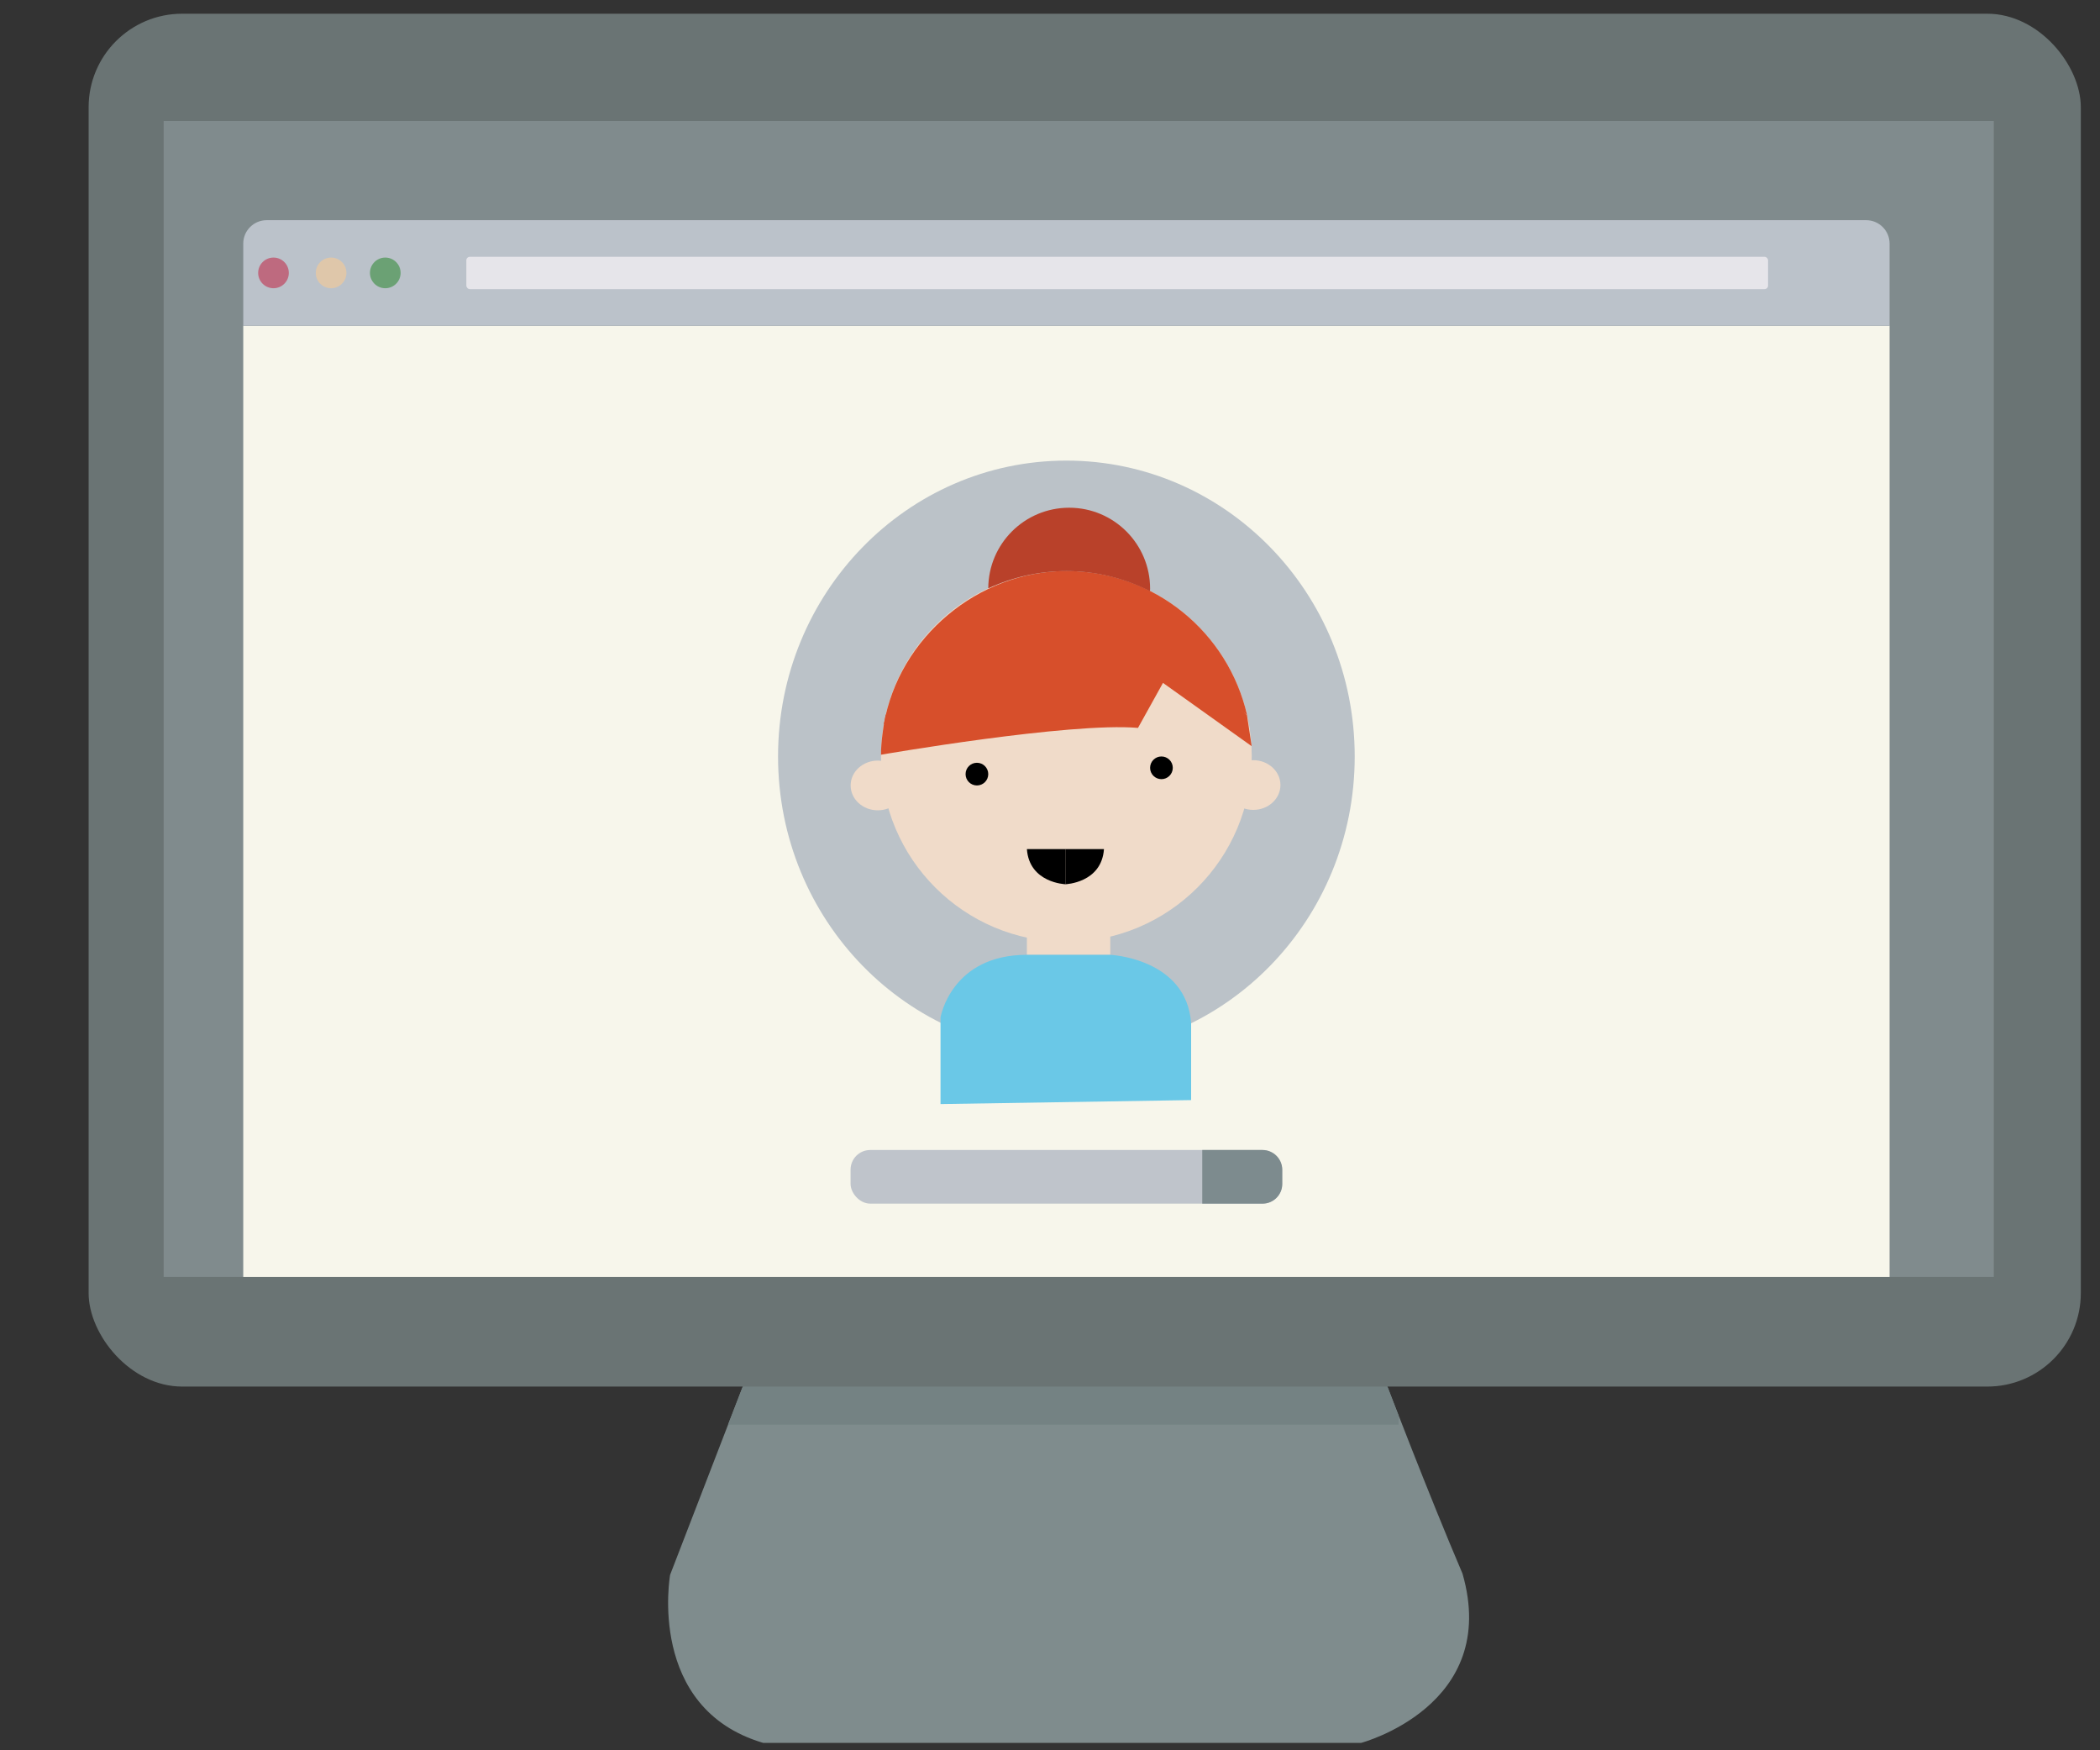 <?xml version="1.0" encoding="UTF-8"?>
<svg id="Calque_1" data-name="Calque 1" xmlns="http://www.w3.org/2000/svg" viewBox="0 0 300 250">
  <rect x="0" y="0" width="300" height="250" fill="#333333" stroke="none"/>
  <defs>
    <style>
      .cls-1 {
        fill: #7f8c8d;
      }

      .cls-1, .cls-2, .cls-3, .cls-4, .cls-5, .cls-6, .cls-7, .cls-8, .cls-9, .cls-10, .cls-11, .cls-12, .cls-13, .cls-14, .cls-15, .cls-16, .cls-17, .cls-18 {
        stroke-width: 0px;
      }

      .cls-2 {
        fill: #b9412a;
      }

      .cls-3 {
        fill: #bbc2ca;
      }

      .cls-5 {
        fill: #f0dbc9;
      }

      .cls-6 {
        fill: #6ac8e7;
      }

      .cls-7 {
        fill: #bfc4cb;
      }

      .cls-8 {
        fill: #be6a7f;
      }

      .cls-9 {
        fill: #6a7474;
      }

      .cls-10 {
        fill: #808b8d;
      }

      .cls-11 {
        fill: #6ba174;
      }

      .cls-12 {
        fill: #dfc7aa;
      }

      .cls-13 {
        fill: #f7f6eb;
      }

      .cls-14 {
        fill: #d74f2b;
      }

      .cls-15 {
        fill: #748283;
      }

      .cls-16 {
        fill: #e6e5ea;
      }

      .cls-17 {
        fill: #bbc2c8;
      }

      .cls-18 {
        fill: #7d8b8e;
      }
    </style>
  </defs>
  <g id="PC">
    <rect class="cls-9" x="12.66" y="1.96" width="284.6" height="196.09" rx="13.36" ry="13.36"/>
    <rect class="cls-10" x="23.38" y="17.28" width="261.45" height="165.11"/>
    <rect class="cls-13" x="34.75" y="46.52" width="235.19" height="135.87"/>
    <path class="cls-3" d="m38.09,31.45h228.51c1.84,0,3.34,1.5,3.34,3.34v11.72H34.75v-11.72c0-1.84,1.5-3.34,3.34-3.34Z"/>
    <circle class="cls-8" cx="39.07" cy="38.98" r="2.19"/>
    <circle class="cls-12" cx="47.3" cy="38.98" r="2.19"/>
    <circle class="cls-11" cx="55.04" cy="38.98" r="2.19"/>
    <rect class="cls-7" x="121.51" y="164.26" width="61.66" height="7.66" rx="2.81" ry="2.81"/>
    <path class="cls-18" d="m171.75,164.26h8.62c1.55,0,2.81,1.26,2.81,2.81v2.04c0,1.55-1.26,2.81-2.81,2.81h-8.62v-7.66h0Z"/>
    <rect class="cls-16" x="66.62" y="36.68" width="185.96" height="4.62" rx=".5" ry=".5"/>
    <ellipse class="cls-17" cx="152.34" cy="108.05" rx="41.19" ry="42.26"/>
    <path class="cls-1" d="m106.11,198.05l-10.38,26.89s-3.4,19.06,13.28,24h85.45s19.91-5.28,14.47-24.17c-4.94-11.57-10.72-26.72-10.72-26.72h-92.09Z"/>
    <polygon class="cls-15" points="104.01 203.48 106.11 198.05 198.19 198.05 199.8 202.2 199.8 203.48 104.01 203.48"/>
    <g id="PersoPcRoux">
      <circle class="cls-5" cx="152.34" cy="108.05" r="26.48"/>
      <ellipse class="cls-5" cx="179.04" cy="112.13" rx="3.88" ry="3.55"/>
      <path class="cls-14" d="m153.03,94.47c9.85,0,18.75,2.94,25.12,7.66-2.69-11.78-13.22-20.57-25.81-20.57s-23.89,9.45-26.07,21.88c6.43-5.49,16.03-8.97,26.76-8.97Z"/>
      <path class="cls-2" d="m152.34,81.57c4.3,0,8.35,1.05,11.94,2.87,0-.12.02-.24.02-.36,0-6.38-5.17-11.56-11.56-11.56s-11.54,5.16-11.56,11.52c3.39-1.58,7.17-2.47,11.16-2.47Z"/>
      <path class="cls-14" d="m126.27,103.45s-.44,2.6-.41,4.35c0,0,27.01-4.68,36.71-3.83l3.57-6.43,12.67,9.04-.67-4.44-11.96-10.3-15.15-1.36-18.3,2.47-4.43,5.79-1.79,3.44-.26,1.28Z"/>
      <circle class="cls-4" cx="139.56" cy="110.57" r="1.62"/>
      <circle class="cls-4" cx="165.92" cy="109.67" r="1.62"/>
      <path class="cls-4" d="m146.7,121.28h5.51v5.02s-5.17-.17-5.51-5.02Z"/>
      <path class="cls-4" d="m157.71,121.28h-5.51s0,5.02,0,5.02c0,0,5.17-.17,5.51-5.02Z"/>
      <rect class="cls-5" x="146.7" y="132.23" width="11.91" height="4.16"/>
      <path class="cls-6" d="m134.36,145.32s1.51-8.94,12.34-8.94h11.91s10.9.51,11.55,9.77v10.98l-35.8.57v-12.38Z"/>
      <ellipse class="cls-5" cx="125.4" cy="112.19" rx="3.88" ry="3.55"/>
    </g>
  </g>
</svg>